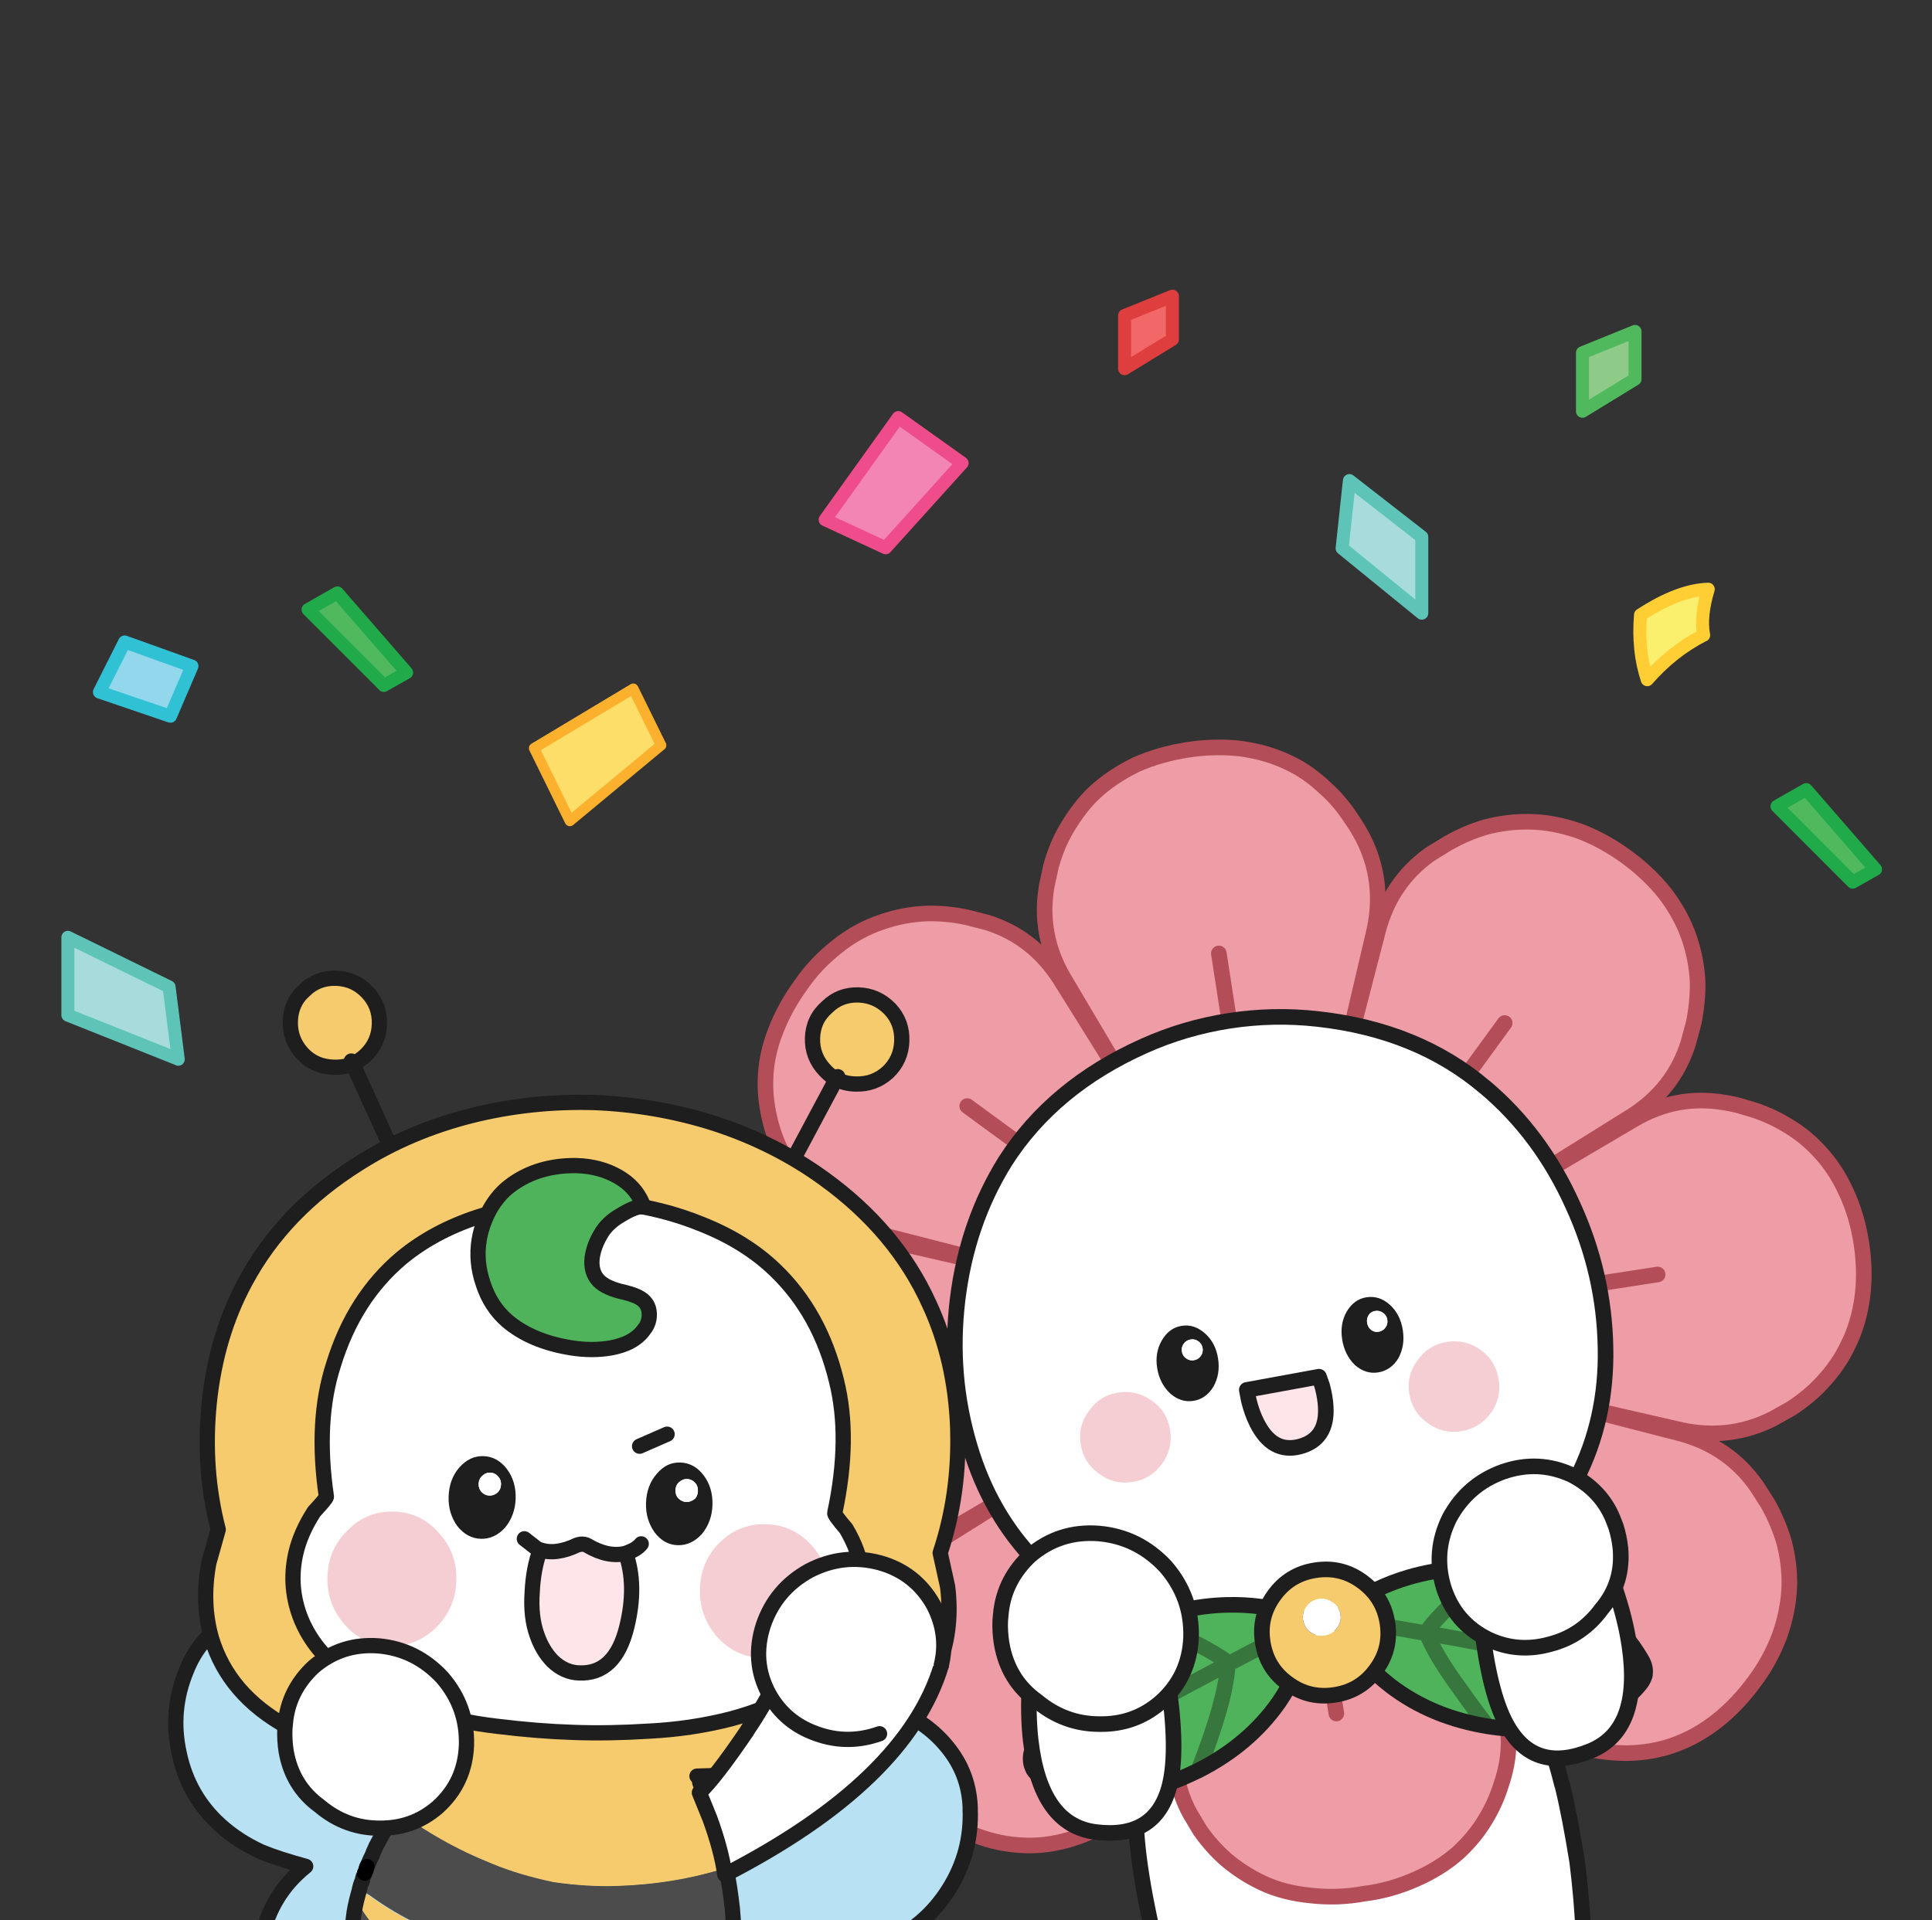 <svg width="171" height="170" viewBox="0 0 171 170" fill="none" xmlns="http://www.w3.org/2000/svg">
<rect x="0" y="0" width="171" height="170" fill="#333333" stroke="none"/>
<g clip-path="url(#clip0_8447_19560)">
<path d="M137.259 154.617C137.597 155.496 137.935 156.611 138.265 157.947L138.637 158.978C138.4 157.6 137.935 156.147 137.259 154.617ZM134.639 147.831C134.326 147.771 133.786 147.721 133.008 147.679L128.394 142.481C126.653 142.456 122.867 142.895 117.052 143.799C113.435 144.357 110.477 144.881 108.178 145.388L105.854 145.971L103.065 152.31C101.612 156.375 100.8 158.471 100.623 158.589C100.344 161.403 100.784 165.418 101.941 170.64C102.778 175.187 103.851 179.1 105.161 182.371L117.855 180.681L119.216 180.833C120.357 180.909 121.531 180.833 122.765 180.621C124.743 180.334 126.298 179.869 127.439 179.21L140.099 176.979C140.344 173.463 140.183 169.415 139.617 164.826C139.177 162.096 138.729 159.806 138.282 157.947C137.952 156.603 137.614 155.496 137.276 154.617C136.912 152.935 136.465 151.397 135.941 150.003C135.417 148.617 134.986 147.898 134.664 147.831H134.639Z" fill="white"/>
<path d="M134.657 147.839C134.978 147.907 135.4 148.634 135.924 150.02C136.457 151.406 136.896 152.944 137.26 154.625M138.265 157.972C138.722 159.823 139.161 162.113 139.6 164.843C140.167 169.432 140.327 173.48 140.082 176.996M127.422 179.227C126.281 179.886 124.726 180.359 122.749 180.638C121.523 180.858 120.34 180.926 119.199 180.85L117.839 180.697M105.145 182.388C103.843 179.117 102.77 175.213 101.925 170.657C100.767 165.435 100.328 161.412 100.607 158.606L100.59 158.412M137.243 154.634C137.581 155.513 137.919 156.628 138.248 157.981M105.838 145.997L108.162 145.414C110.461 144.907 113.419 144.383 117.036 143.825C122.85 142.921 126.628 142.481 128.377 142.506" stroke="#1E1E1E" stroke-width="1.38" stroke-linecap="round" stroke-linejoin="round"/>
<path d="M114.147 67.561C112.829 66.911 111.367 66.488 109.778 66.277C108.265 66.108 106.702 66.15 105.104 66.395C103.507 66.64 101.978 67.08 100.583 67.697C99.087 68.432 97.836 69.277 96.831 70.232C95.969 71.052 95.166 72.108 94.405 73.393C93.822 74.39 93.366 75.497 93.036 76.714L92.656 78.48C92.174 81.303 92.656 83.99 94.126 86.534L99.865 96.219L102.332 95.138C104.471 94.369 106.795 93.819 109.279 93.49C111.772 93.05 114.156 92.881 116.429 92.966C117.562 93.025 118.449 93.126 119.083 93.261L121.652 82.292C122.26 79.418 121.922 76.714 120.621 74.162C120.317 73.587 120.004 73.072 119.674 72.598C118.99 71.533 118.221 70.612 117.367 69.843C116.328 68.846 115.246 68.085 114.13 67.553L114.147 67.561Z" fill="#EE9CA5"/>
<path d="M109.28 93.481C111.774 93.042 114.157 92.873 116.43 92.957C117.563 93.017 118.45 93.118 119.084 93.253L121.653 82.284C122.261 79.41 121.923 76.706 120.622 74.153C120.318 73.579 120.005 73.063 119.675 72.59C118.991 71.525 118.222 70.604 117.368 69.835C116.329 68.838 115.247 68.077 114.131 67.553C112.813 66.902 111.351 66.48 109.762 66.269C108.249 66.099 106.686 66.142 105.089 66.387C103.466 66.64 101.962 67.071 100.567 67.688C99.071 68.424 97.821 69.269 96.815 70.224C95.953 71.043 95.15 72.1 94.389 73.384C93.806 74.382 93.35 75.489 93.02 76.706L92.64 78.472C92.158 81.295 92.64 83.982 94.111 86.526L99.849 96.211L102.317 95.129C104.455 94.36 106.779 93.811 109.264 93.481H109.28ZM109.28 93.481L107.878 84.405" stroke="#B34E58" stroke-width="1.38" stroke-linecap="round" stroke-linejoin="round"/>
<path d="M74.146 83.788C72.862 84.794 71.788 85.918 70.927 87.177C69.963 88.496 69.211 89.865 68.67 91.267C68.078 92.763 67.774 94.259 67.757 95.755C67.732 96.997 67.909 98.307 68.29 99.693C68.611 100.817 69.084 101.916 69.701 102.989C69.921 103.42 70.242 103.944 70.673 104.544C72.312 106.902 74.561 108.449 77.417 109.176L88.294 111.965C88.48 111.348 88.818 110.519 89.291 109.471C90.263 107.426 91.522 105.398 93.069 103.387C94.522 101.324 96.077 99.507 97.725 97.944L99.796 96.245L93.855 86.721C92.266 84.219 90.111 82.546 87.406 81.692L85.632 81.236C84.423 80.974 83.215 80.856 82.014 80.889C80.671 80.949 79.386 81.185 78.161 81.608C76.707 82.081 75.372 82.808 74.155 83.78L74.146 83.788Z" fill="#EE9CA5"/>
<path d="M93.053 103.369C94.507 101.307 96.061 99.49 97.71 97.927L99.78 96.228L93.839 86.704C92.25 84.202 90.095 82.529 87.391 81.675L85.616 81.219C84.407 80.957 83.199 80.838 81.999 80.872C80.655 80.931 79.37 81.168 78.145 81.591C76.691 82.064 75.356 82.791 74.139 83.763C72.855 84.768 71.781 85.892 70.919 87.152C69.956 88.47 69.204 89.839 68.663 91.242C68.071 92.738 67.767 94.234 67.75 95.73C67.725 96.972 67.902 98.282 68.282 99.668C68.603 100.792 69.077 101.891 69.694 102.964C69.913 103.395 70.235 103.919 70.666 104.519C72.305 106.877 74.553 108.423 77.41 109.15L88.286 111.939C88.472 111.322 88.81 110.494 89.284 109.446C90.255 107.401 91.515 105.372 93.061 103.361L93.053 103.369ZM93.053 103.369L85.607 97.918" stroke="#B34E58" stroke-width="1.38" stroke-linecap="round" stroke-linejoin="round"/>
<path d="M135.411 72.768C134.084 72.742 132.766 72.903 131.473 73.249C130.366 73.571 129.267 74.044 128.177 74.661L126.597 75.633C124.29 77.264 122.751 79.512 121.991 82.368L119.177 93.245L121.67 94.242C123.766 95.223 125.802 96.482 127.78 98.02C129.842 99.474 131.659 101.029 133.222 102.677C134.008 103.53 134.566 104.215 134.896 104.756L144.446 98.806C146.93 97.217 148.595 95.07 149.449 92.358L149.93 90.574C150.176 89.366 150.294 88.174 150.285 87.008C150.226 85.664 149.981 84.363 149.559 83.104C149.094 81.718 148.367 80.382 147.387 79.098C146.449 77.923 145.325 76.85 143.998 75.878C142.679 74.914 141.31 74.162 139.907 73.621C138.386 73.072 136.89 72.785 135.428 72.759L135.411 72.768Z" fill="#EE9CA5"/>
<path d="M127.754 98.011C129.816 99.465 131.633 101.02 133.197 102.668C133.983 103.522 134.54 104.206 134.87 104.747L144.42 98.797C146.905 97.209 148.569 95.062 149.423 92.349L149.905 90.566C150.15 89.357 150.268 88.166 150.26 86.999C150.201 85.656 149.955 84.354 149.533 83.095C149.068 81.709 148.341 80.374 147.361 79.089C146.423 77.914 145.299 76.841 143.972 75.869C142.654 74.906 141.285 74.153 139.882 73.613C138.36 73.063 136.865 72.776 135.403 72.751C134.076 72.725 132.757 72.886 131.464 73.232C130.357 73.553 129.258 74.027 128.168 74.644L126.588 75.616C124.281 77.247 122.743 79.495 121.982 82.351L119.168 93.228L121.661 94.225C123.757 95.206 125.793 96.465 127.771 98.003L127.754 98.011ZM127.754 98.011L133.18 90.566" stroke="#B34E58" stroke-width="1.38" stroke-linecap="round" stroke-linejoin="round"/>
<path d="M154.434 98.046C153.885 97.859 153.285 97.724 152.634 97.623C149.795 97.141 147.124 97.648 144.605 99.136L134.895 104.857L135.977 107.3C136.78 109.438 137.337 111.753 137.65 114.246C138.098 116.74 138.267 119.123 138.157 121.396C138.098 122.546 138.005 123.441 137.87 124.101L148.856 126.619C151.73 127.228 154.434 126.889 156.961 125.596L158.558 124.701C159.623 123.999 160.544 123.23 161.314 122.393C162.277 121.354 163.029 120.264 163.57 119.106C164.212 117.838 164.643 116.385 164.855 114.762C165.041 113.258 165.007 111.694 164.753 110.055C164.508 108.449 164.069 106.962 163.435 105.592C162.776 104.122 161.922 102.854 160.891 101.789C159.995 100.843 158.947 100.04 157.756 99.389C156.767 98.823 155.66 98.375 154.434 98.046Z" fill="#EE9CA5"/>
<path d="M137.64 114.229C138.088 116.722 138.257 119.106 138.147 121.379C138.088 122.528 137.995 123.424 137.86 124.083L148.846 126.602C151.72 127.21 154.416 126.872 156.951 125.579L158.548 124.684C159.613 123.982 160.534 123.213 161.303 122.376C162.267 121.337 163.019 120.247 163.56 119.089C164.202 117.821 164.633 116.368 164.845 114.745C165.03 113.241 164.997 111.677 164.743 110.038C164.498 108.432 164.059 106.944 163.425 105.575C162.766 104.105 161.912 102.837 160.881 101.772C159.985 100.826 158.937 100.023 157.746 99.372C156.757 98.806 155.65 98.358 154.424 98.028C153.875 97.843 153.275 97.707 152.624 97.606C149.785 97.124 147.114 97.631 144.595 99.119L134.885 104.84L135.967 107.282C136.77 109.421 137.327 111.736 137.64 114.229ZM137.64 114.229L146.717 112.826" stroke="#B34E58" stroke-width="1.38" stroke-linecap="round" stroke-linejoin="round"/>
<path d="M137.879 124.134L136.907 126.644C135.926 128.723 134.659 130.751 133.129 132.729C131.709 134.791 130.146 136.608 128.447 138.171C127.61 138.949 126.926 139.515 126.368 139.845L132.335 149.394C133.89 151.879 136.036 153.561 138.758 154.423C139.476 154.643 140.076 154.795 140.558 154.871C141.783 155.116 142.975 155.234 144.124 155.226C145.544 155.192 146.845 154.964 148.037 154.55C149.448 154.06 150.784 153.324 152.034 152.327C153.209 151.389 154.283 150.265 155.254 148.938C156.184 147.721 156.936 146.36 157.511 144.848C158.035 143.377 158.331 141.898 158.381 140.419C158.407 139.076 158.246 137.757 157.891 136.456C157.545 135.323 157.08 134.216 156.471 133.134L155.474 131.579C153.843 129.255 151.603 127.709 148.755 126.94L137.853 124.134H137.879Z" fill="#EE9CA5"/>
<path d="M133.12 132.703C131.701 134.765 130.137 136.582 128.438 138.146C127.602 138.923 126.917 139.49 126.359 139.819L132.326 149.369C133.881 151.854 136.028 153.536 138.749 154.398C139.467 154.617 140.067 154.769 140.549 154.845C141.774 155.091 142.966 155.209 144.115 155.2C145.535 155.167 146.837 154.938 148.028 154.524C149.44 154.034 150.775 153.299 152.026 152.302C153.2 151.364 154.274 150.24 155.246 148.913C156.175 147.696 156.927 146.335 157.502 144.822C158.026 143.352 158.322 141.873 158.373 140.394C158.398 139.05 158.237 137.732 157.882 136.43C157.536 135.298 157.071 134.191 156.463 133.109L155.465 131.554C153.834 129.23 151.595 127.683 148.747 126.914L137.845 124.108L136.873 126.618C135.892 128.697 134.625 130.726 133.095 132.703H133.12ZM133.12 132.703L140.541 138.163" stroke="#B34E58" stroke-width="1.38" stroke-linecap="round" stroke-linejoin="round"/>
<path d="M92.993 133.43L91.286 131.334L81.762 137.301C79.26 138.856 77.578 141.011 76.733 143.749C76.505 144.451 76.353 145.042 76.277 145.524C76.015 146.733 75.897 147.933 75.93 149.116C75.981 150.544 76.209 151.862 76.615 153.054C77.122 154.499 77.866 155.818 78.829 157.001C79.826 158.268 80.959 159.342 82.218 160.221C83.418 161.159 84.779 161.911 86.308 162.477C87.754 163.043 89.25 163.348 90.796 163.39C92.022 163.432 93.323 163.263 94.684 162.866C95.833 162.519 96.949 162.046 98.03 161.446C98.461 161.226 98.985 160.905 99.585 160.474C101.943 158.818 103.481 156.57 104.217 153.73L106.997 142.828C106.389 142.668 105.56 142.346 104.512 141.856C102.467 140.867 100.439 139.608 98.428 138.079C96.349 136.659 94.54 135.104 92.985 133.422L92.993 133.43Z" fill="#EE9CA5"/>
<path d="M98.419 138.07C96.34 136.65 94.531 135.095 92.976 133.413L91.269 131.317L81.745 137.284C79.243 138.839 77.561 140.994 76.716 143.732C76.488 144.434 76.336 145.025 76.26 145.507C75.998 146.715 75.879 147.916 75.913 149.099C75.964 150.527 76.192 151.845 76.598 153.037C77.105 154.482 77.848 155.801 78.812 156.984C79.809 158.251 80.942 159.325 82.201 160.204C83.401 161.142 84.761 161.894 86.291 162.46C87.736 163.026 89.232 163.331 90.779 163.373C92.004 163.415 93.306 163.246 94.666 162.849C95.816 162.502 96.931 162.029 98.013 161.429C98.444 161.209 98.968 160.888 99.568 160.457C101.926 158.801 103.464 156.553 104.199 153.713L106.98 142.811C106.371 142.65 105.543 142.329 104.495 141.839C102.45 140.85 100.422 139.591 98.41 138.061L98.419 138.07ZM98.419 138.07L92.968 145.515" stroke="#B34E58" stroke-width="1.38" stroke-linecap="round" stroke-linejoin="round"/>
<path d="M77.266 109.53C74.435 108.862 71.739 109.183 69.178 110.502L67.564 111.457C66.55 112.133 65.629 112.893 64.801 113.738C63.88 114.719 63.127 115.8 62.536 116.975C61.877 118.437 61.454 119.899 61.277 121.361C61.091 122.866 61.124 124.412 61.37 126.018C61.615 127.624 62.063 129.162 62.696 130.531C63.313 131.908 64.15 133.159 65.206 134.283C66.102 135.213 67.15 136.033 68.35 136.734C69.39 137.292 70.497 137.748 71.672 138.103L73.489 138.475C76.303 138.94 78.973 138.458 81.5 137.013L91.211 131.292C90.89 130.708 90.535 129.872 90.146 128.798C89.377 126.66 88.828 124.336 88.49 121.826C88.058 119.35 87.881 116.975 87.966 114.702L88.236 112.048L77.249 109.53H77.266Z" fill="#EE9CA5"/>
<path d="M88.49 121.818C88.059 119.342 87.881 116.967 87.966 114.694L88.236 112.04L77.249 109.521C74.418 108.854 71.722 109.175 69.162 110.493L67.547 111.448C66.533 112.124 65.612 112.885 64.784 113.73C63.863 114.71 63.111 115.792 62.519 116.967C61.86 118.429 61.437 119.891 61.26 121.353C61.074 122.857 61.108 124.404 61.353 126.01C61.606 127.641 62.046 129.145 62.68 130.523C63.297 131.9 64.133 133.151 65.19 134.275C66.085 135.205 67.133 136.024 68.333 136.726C69.373 137.284 70.48 137.74 71.655 138.095L73.472 138.467C76.286 138.932 78.957 138.45 81.484 137.005L91.194 131.283C90.873 130.7 90.518 129.863 90.129 128.79C89.36 126.652 88.811 124.328 88.473 121.818H88.49ZM88.49 121.818L79.371 123.229" stroke="#B34E58" stroke-width="1.38" stroke-linecap="round" stroke-linejoin="round"/>
<path d="M131.953 148.82L126.307 139.904C125.732 140.191 124.913 140.529 123.848 140.909C121.701 141.662 119.377 142.203 116.867 142.541C114.391 142.972 112.016 143.158 109.743 143.09L107.072 142.879L104.41 153.079C103.751 155.758 104.064 158.26 105.348 160.592L106.227 162.063C106.895 163.018 107.655 163.871 108.509 164.624C109.489 165.46 110.571 166.153 111.746 166.711C113.005 167.303 114.45 167.674 116.064 167.827C117.645 168.004 119.208 167.945 120.755 167.658C122.301 167.472 123.797 167.049 125.259 166.407C126.704 165.781 127.972 164.995 129.062 164.04C130.043 163.136 130.854 162.147 131.488 161.083C132.088 160.102 132.553 159.063 132.891 157.956C133.068 157.457 133.212 156.899 133.339 156.282C133.837 153.679 133.381 151.195 131.961 148.837L131.953 148.82Z" fill="#EE9CA5"/>
<path d="M116.86 142.524C114.384 142.955 112.009 143.141 109.736 143.073L107.065 142.862L104.403 153.062C103.744 155.741 104.056 158.243 105.341 160.575L106.22 162.046C106.888 163.001 107.648 163.855 108.502 164.607C109.482 165.443 110.564 166.136 111.739 166.694C112.998 167.286 114.443 167.658 116.057 167.81C117.638 167.987 119.201 167.928 120.748 167.641C122.294 167.455 123.79 167.032 125.252 166.39C126.697 165.765 127.965 164.979 129.055 164.024C130.035 163.119 130.847 162.131 131.481 161.066C132.081 160.085 132.546 159.046 132.884 157.939C133.061 157.44 133.205 156.882 133.331 156.265C133.83 153.662 133.374 151.178 131.954 148.82L126.309 139.904C125.734 140.191 124.914 140.529 123.849 140.909C121.703 141.662 119.379 142.203 116.868 142.541L116.86 142.524ZM116.86 142.524L118.28 151.693" stroke="#B34E58" stroke-width="1.38" stroke-linecap="round" stroke-linejoin="round"/>
<path d="M116.674 90.228C114.055 89.932 111.435 89.983 108.815 90.388C106.195 90.794 103.668 91.538 101.276 92.611C95.91 95.011 91.811 98.417 88.997 102.82C86.732 106.454 85.32 110.545 84.771 115.1C84.239 119.537 84.594 123.847 85.844 128.039C87.036 132.07 89.005 135.492 91.752 138.298C94.507 141.07 97.887 143.124 101.893 144.468C107.125 146.149 112.288 146.597 117.393 145.811C122.523 145.017 127.306 143.031 131.735 139.853C135.183 137.36 137.794 134.377 139.569 130.912C141.352 127.405 142.206 123.551 142.121 119.342C142.045 114.964 141.082 110.747 139.214 106.682C137.329 102.507 134.743 99.025 131.447 96.254C127.5 92.898 122.573 90.887 116.683 90.228H116.674Z" fill="white"/>
<path d="M131.42 96.236C127.474 92.881 122.547 90.87 116.656 90.211C114.036 89.915 111.416 89.966 108.796 90.371C106.168 90.777 103.65 91.521 101.258 92.594C95.891 94.994 91.793 98.4 88.978 102.803C86.713 106.437 85.302 110.527 84.753 115.083C84.22 119.52 84.575 123.83 85.826 128.021C87.018 132.053 88.987 135.475 91.734 138.281C94.489 141.053 97.869 143.107 101.875 144.451C107.106 146.132 112.27 146.58 117.374 145.794C122.504 145 127.288 143.014 131.716 139.836C135.164 137.343 137.776 134.36 139.55 130.895C141.334 127.388 142.187 123.534 142.103 119.325C142.027 114.947 141.063 110.73 139.196 106.665C137.311 102.49 134.725 99.008 131.429 96.236H131.42Z" stroke="#1E1E1E" stroke-width="1.38" stroke-linecap="round" stroke-linejoin="round"/>
<path d="M115.566 143.851C113.8 144.679 111.51 145.837 108.695 147.324C108.577 149.471 107.707 152.606 106.084 156.739C109.067 155.226 111.434 153.215 113.183 150.721C114.383 148.964 115.228 147.096 115.702 145.11C115.778 144.645 115.735 144.222 115.558 143.851M108.687 147.324C108.687 147.273 108.687 147.223 108.687 147.172C107.986 146.648 107.098 146.115 106.033 145.575C103.87 144.569 101.833 144.138 99.932 144.282C97.21 145.642 95.064 147.535 93.483 149.969C93.466 149.986 93.458 150.012 93.45 150.054C95.258 149.758 97.084 149.893 98.909 150.468C99.788 150.747 100.498 151.068 101.039 151.423C103.912 149.859 106.464 148.49 108.687 147.324ZM101.039 151.423C100.912 151.49 100.794 151.558 100.667 151.634L91.48 156.696C91.616 156.942 91.835 157.161 92.131 157.347C93.593 158.226 95.233 158.733 97.058 158.868C99.771 159.071 102.695 158.395 105.839 156.857C105.915 156.832 106 156.789 106.076 156.747C107.698 152.614 108.569 149.479 108.687 147.332C106.456 148.499 103.904 149.859 101.039 151.431C101.056 151.448 101.072 151.457 101.098 151.474C100.946 153.417 100.168 155.826 98.748 158.691C100.16 155.826 100.946 153.426 101.098 151.474C101.081 151.457 101.064 151.448 101.039 151.431M100.667 151.643C100.794 151.575 100.912 151.507 101.039 151.431C100.498 151.076 99.788 150.764 98.909 150.476C97.084 149.902 95.258 149.766 93.45 150.062C92.393 151.702 91.666 153.451 91.252 155.319C91.168 155.851 91.252 156.308 91.489 156.688L100.675 151.626M100.244 144.113C100.134 144.163 100.033 144.222 99.948 144.282C101.85 144.138 103.887 144.569 106.05 145.575C107.124 146.115 108.002 146.648 108.704 147.172C108.695 147.223 108.695 147.273 108.704 147.324C111.518 145.837 113.808 144.679 115.575 143.851C115.549 143.8 115.524 143.758 115.507 143.707C115.254 143.242 114.882 142.946 114.392 142.828C112.583 142.287 110.69 142.034 108.704 142.076C105.822 142.135 102.999 142.811 100.253 144.113H100.244Z" fill="#4FB35B"/>
<path d="M99.922 144.282C101.824 144.138 103.861 144.569 106.024 145.575C107.089 146.116 107.976 146.648 108.678 147.172C108.678 147.223 108.678 147.273 108.678 147.324C111.492 145.837 113.782 144.679 115.549 143.851M91.471 156.688L100.658 151.626C100.784 151.558 100.903 151.49 101.03 151.414C100.489 151.059 99.779 150.747 98.9 150.459C97.074 149.885 95.249 149.75 93.44 150.045M98.739 158.666C100.151 155.801 100.937 153.4 101.089 151.448C101.072 151.431 101.055 151.423 101.03 151.406C103.903 149.842 106.455 148.473 108.678 147.307C108.56 149.454 107.689 152.589 106.066 156.722" stroke="#37773E" stroke-width="1.38" stroke-linecap="round" stroke-linejoin="round"/>
<path d="M115.693 145.11C115.769 144.645 115.727 144.222 115.55 143.851C115.524 143.8 115.499 143.758 115.482 143.707C115.229 143.242 114.857 142.946 114.366 142.828C112.558 142.287 110.665 142.034 108.679 142.076C105.797 142.135 102.974 142.811 100.228 144.113C100.118 144.163 100.016 144.222 99.932 144.282C97.21 145.642 95.064 147.535 93.484 149.969C93.467 149.986 93.458 150.012 93.45 150.054C92.393 151.693 91.666 153.443 91.252 155.31C91.168 155.843 91.252 156.299 91.489 156.68C91.624 156.925 91.844 157.144 92.14 157.33C93.602 158.209 95.241 158.716 97.067 158.851C99.78 159.054 102.704 158.378 105.848 156.84C105.924 156.815 106.008 156.772 106.084 156.73C109.068 155.217 111.434 153.206 113.183 150.713C114.383 148.955 115.229 147.087 115.702 145.101L115.693 145.11Z" stroke="#1E1E1E" stroke-width="1.38" stroke-linecap="round" stroke-linejoin="round"/>
<path d="M136.575 144.671L134.851 146.192C138.079 146.817 141.654 147.536 145.576 148.347C145.677 147.916 145.601 147.46 145.339 146.978C144.376 145.321 143.159 143.868 141.68 142.625C139.829 142.896 138.13 143.572 136.575 144.671ZM134.758 146.259L134.851 146.192C131.657 145.566 128.808 145.034 126.298 144.603C126.763 145.854 127.786 147.561 129.375 149.724C130.169 150.84 130.93 151.871 131.657 152.809C131.724 152.834 131.8 152.843 131.885 152.851C135.35 153.367 138.35 153.122 140.911 152.108C142.635 151.44 144.029 150.46 145.102 149.175C145.348 148.905 145.5 148.626 145.576 148.347C141.654 147.527 138.071 146.809 134.851 146.192L134.758 146.259C135.51 148.085 136.989 150.139 139.203 152.429C136.989 150.147 135.51 148.085 134.758 146.259ZM126.248 144.485C126.248 144.485 126.265 144.561 126.29 144.603C128.8 145.034 131.648 145.566 134.843 146.192L136.567 144.671C138.122 143.58 139.82 142.896 141.671 142.625C141.637 142.6 141.604 142.575 141.587 142.566C139.347 140.724 136.727 139.566 133.744 139.11C131.868 139.515 130.059 140.53 128.318 142.161C127.439 142.98 126.746 143.758 126.239 144.493M118.735 143.369C118.65 143.817 118.735 144.24 118.954 144.637C119.994 146.386 121.363 147.916 123.053 149.226C125.462 151.077 128.327 152.277 131.64 152.818C130.904 151.88 130.144 150.848 129.358 149.733C127.769 147.569 126.746 145.862 126.282 144.611C123.298 144.071 120.788 143.656 118.735 143.369ZM133.744 139.118C133.626 139.084 133.499 139.067 133.381 139.051C130.372 138.628 127.482 138.822 124.71 139.634C122.808 140.2 121.076 141.011 119.512 142.068C119.115 142.33 118.87 142.718 118.76 143.234C118.752 143.268 118.735 143.31 118.726 143.361C120.78 143.648 123.298 144.062 126.273 144.603C126.248 144.552 126.231 144.519 126.231 144.485C126.738 143.758 127.431 142.98 128.31 142.152C130.051 140.53 131.859 139.515 133.736 139.101L133.744 139.118Z" fill="#4FB35B"/>
<path d="M131.649 152.809C130.914 151.871 130.154 150.84 129.368 149.725C127.779 147.561 126.756 145.854 126.291 144.603M126.291 144.603C123.308 144.062 120.798 143.648 118.744 143.361M126.291 144.603C126.266 144.553 126.249 144.519 126.249 144.485C126.756 143.758 127.449 142.981 128.328 142.152C130.069 140.53 131.878 139.516 133.754 139.102M139.205 152.421C136.991 150.139 135.512 148.077 134.759 146.251L134.852 146.184M134.852 146.184C131.658 145.558 128.81 145.026 126.3 144.595M134.852 146.184L136.576 144.662C138.131 143.572 139.83 142.888 141.681 142.617M134.852 146.184C138.072 146.801 141.656 147.519 145.577 148.339" stroke="#37773E" stroke-width="1.38" stroke-linecap="round" stroke-linejoin="round"/>
<path d="M118.955 144.628C118.702 144.18 118.643 143.715 118.761 143.225C118.862 142.71 119.116 142.321 119.513 142.059C121.077 140.994 122.809 140.183 124.711 139.625C127.483 138.814 130.373 138.619 133.382 139.042C136.508 139.481 139.247 140.656 141.588 142.566C143.1 143.825 144.351 145.296 145.332 146.986C145.771 147.772 145.695 148.507 145.095 149.183C144.022 150.468 142.627 151.448 140.903 152.116C138.351 153.13 135.342 153.375 131.877 152.86C128.463 152.336 125.522 151.119 123.054 149.225C121.364 147.916 119.995 146.386 118.955 144.636V144.628Z" stroke="#1E1E1E" stroke-width="1.38" stroke-linecap="round" stroke-linejoin="round"/>
<path d="M121.784 147.848C122.697 146.623 123.035 145.237 122.798 143.699C122.561 142.177 121.826 140.96 120.575 140.048C119.35 139.135 117.964 138.797 116.426 139.034C114.888 139.27 113.671 140.014 112.775 141.256C111.862 142.499 111.524 143.885 111.761 145.406C111.997 146.944 112.741 148.161 113.983 149.057C115.209 149.969 116.595 150.307 118.133 150.071C119.671 149.834 120.888 149.09 121.784 147.848ZM116.722 141.552C117.161 141.484 117.575 141.586 117.947 141.865C118.336 142.11 118.564 142.456 118.64 142.913C118.716 143.369 118.598 143.792 118.311 144.172C118.032 144.518 117.668 144.721 117.229 144.789C116.789 144.856 116.367 144.772 116.012 144.527C115.631 144.248 115.412 143.885 115.336 143.428C115.26 142.972 115.369 142.566 115.648 142.228C115.91 141.856 116.265 141.628 116.722 141.56V141.552Z" fill="#F6CB6D"/>
<path d="M117.947 141.865C117.566 141.586 117.161 141.484 116.721 141.552C116.282 141.62 115.901 141.848 115.648 142.22C115.369 142.566 115.259 142.963 115.335 143.42C115.411 143.876 115.631 144.248 116.011 144.518C116.366 144.763 116.772 144.856 117.228 144.78C117.685 144.704 118.031 144.501 118.31 144.163C118.606 143.783 118.716 143.361 118.64 142.904C118.564 142.448 118.335 142.093 117.947 141.856V141.865Z" fill="white"/>
<path d="M122.799 143.673C123.036 145.211 122.698 146.589 121.785 147.823C120.889 149.065 119.672 149.809 118.134 150.045C116.596 150.282 115.218 149.944 113.984 149.031C112.742 148.135 111.998 146.918 111.762 145.38C111.525 143.859 111.863 142.473 112.776 141.231C113.672 139.988 114.889 139.245 116.427 139.008C117.965 138.772 119.343 139.11 120.576 140.022C121.819 140.935 122.562 142.152 122.799 143.673Z" stroke="#1E1E1E" stroke-width="1.38" stroke-linecap="round" stroke-linejoin="round"/>
<path d="M100.209 131.208C101.308 131.039 102.187 130.498 102.846 129.593C103.497 128.706 103.734 127.717 103.565 126.619C103.396 125.52 102.872 124.658 101.984 124.024C101.08 123.365 100.074 123.111 98.984 123.28C97.894 123.449 97.023 123.982 96.398 124.886C95.73 125.757 95.477 126.745 95.646 127.836C95.815 128.926 96.356 129.805 97.251 130.447C98.122 131.115 99.111 131.368 100.201 131.199L100.209 131.208Z" fill="#F5CED3"/>
<path d="M131.954 125.097C132.588 124.21 132.816 123.221 132.647 122.131C132.478 121.032 131.963 120.17 131.092 119.536C130.188 118.877 129.182 118.624 128.092 118.793C127.002 118.962 126.123 119.502 125.481 120.398C124.813 121.269 124.559 122.258 124.729 123.348C124.898 124.446 125.438 125.317 126.334 125.959C127.222 126.627 128.219 126.872 129.309 126.703C130.399 126.534 131.287 125.993 131.946 125.089L131.954 125.097Z" fill="#F5CED3"/>
<path d="M117.029 122.697L116.742 121.886L110.361 123.052L110.539 123.982C110.716 124.717 110.953 125.368 111.24 125.942C112.145 127.793 113.412 128.503 115.043 128.072C116.674 127.649 117.443 126.492 117.35 124.599C117.325 124.007 117.224 123.373 117.038 122.697H117.029Z" fill="#FDE5EA"/>
<path d="M110.361 123.044L116.742 121.877L117.029 122.689C117.207 123.365 117.317 123.99 117.342 124.59C117.435 126.475 116.666 127.633 115.035 128.064C113.404 128.486 112.144 127.776 111.232 125.934C110.944 125.368 110.716 124.717 110.53 123.973L110.353 123.044H110.361Z" stroke="#1E1E1E" stroke-width="1.38" stroke-linecap="round" stroke-linejoin="round"/>
<path d="M104.599 117.373C103.863 117.482 103.272 117.913 102.841 118.649C102.418 119.367 102.275 120.187 102.418 121.1C102.562 122.012 102.942 122.764 103.568 123.356C104.201 123.914 104.894 124.134 105.63 124.015C106.365 123.897 106.957 123.483 107.396 122.764C107.819 122.012 107.954 121.184 107.81 120.263C107.666 119.342 107.286 118.615 106.669 118.057C106.027 117.482 105.342 117.254 104.607 117.373M105.376 118.581C105.638 118.539 105.875 118.598 106.078 118.75C106.289 118.902 106.407 119.097 106.449 119.35C106.492 119.612 106.433 119.849 106.28 120.052C106.128 120.263 105.926 120.381 105.664 120.423C105.418 120.457 105.19 120.407 104.987 120.254C104.776 120.102 104.658 119.899 104.616 119.638C104.582 119.392 104.632 119.164 104.785 118.961C104.937 118.75 105.131 118.632 105.385 118.59L105.376 118.581Z" fill="#1E1E1E"/>
<path d="M106.069 118.75C105.858 118.598 105.63 118.539 105.368 118.581C105.123 118.615 104.92 118.742 104.768 118.953C104.616 119.164 104.556 119.384 104.599 119.629C104.641 119.891 104.759 120.094 104.971 120.246C105.182 120.398 105.402 120.457 105.647 120.415C105.909 120.373 106.111 120.254 106.264 120.043C106.416 119.832 106.475 119.604 106.433 119.342C106.399 119.097 106.272 118.894 106.061 118.742L106.069 118.75Z" fill="white"/>
<path d="M119.191 116.122C118.785 116.84 118.65 117.652 118.794 118.573C118.938 119.485 119.309 120.246 119.918 120.838C120.552 121.395 121.245 121.615 121.98 121.497C122.715 121.379 123.341 120.956 123.772 120.238C124.177 119.485 124.304 118.657 124.16 117.744C124.017 116.832 123.645 116.088 123.036 115.53C122.411 114.956 121.718 114.727 120.949 114.846C120.214 114.956 119.622 115.387 119.191 116.122ZM121 117.094C120.966 116.849 121.008 116.62 121.143 116.418C121.279 116.215 121.473 116.088 121.718 116.054C121.98 116.012 122.217 116.071 122.42 116.223C122.631 116.375 122.749 116.57 122.791 116.823C122.834 117.102 122.774 117.339 122.622 117.525C122.487 117.728 122.276 117.854 122.005 117.897C121.76 117.93 121.541 117.88 121.355 117.719C121.16 117.567 121.05 117.356 121.008 117.094H121Z" fill="#1E1E1E"/>
<path d="M121.144 116.426C121.008 116.629 120.958 116.857 121 117.102C121.042 117.364 121.152 117.575 121.346 117.727C121.541 117.88 121.752 117.939 121.997 117.905C122.276 117.863 122.479 117.736 122.614 117.533C122.766 117.339 122.825 117.111 122.783 116.832C122.749 116.587 122.622 116.384 122.411 116.232C122.2 116.08 121.972 116.02 121.71 116.063C121.465 116.096 121.27 116.223 121.135 116.426H121.144Z" fill="white"/>
<path d="M91.347 146.715L91.135 149.006C91.017 150.831 91.051 152.521 91.228 154.085C91.811 159.088 93.738 161.784 97 162.189C100.448 162.612 102.603 161.319 103.457 158.293C103.998 156.383 104.015 153.51 103.499 149.69C103.204 147.484 102.071 145.904 100.11 144.957C99.502 144.662 98.843 144.45 98.133 144.315L97.262 144.197L91.355 146.715H91.347Z" fill="white"/>
<path d="M91.347 146.715L91.135 149.006C91.017 150.831 91.051 152.521 91.228 154.085C91.811 159.088 93.738 161.784 97 162.189C100.448 162.612 102.603 161.319 103.457 158.293C103.998 156.383 104.015 153.51 103.499 149.69C103.204 147.484 102.071 145.904 100.11 144.957C99.502 144.662 98.843 144.45 98.133 144.315L97.262 144.197L91.355 146.715H91.347Z" stroke="#1E1E1E" stroke-width="1.38" stroke-linecap="round" stroke-linejoin="round"/>
<path d="M142.205 138.636L142.999 140.791C143.582 142.524 143.988 144.163 144.216 145.718C144.951 150.696 143.785 153.806 140.734 155.04C137.514 156.342 135.097 155.649 133.491 152.944C132.469 151.237 131.717 148.473 131.227 144.645C130.939 142.431 131.624 140.622 133.28 139.202C133.787 138.755 134.37 138.383 135.021 138.07L135.832 137.732L142.196 138.636H142.205Z" fill="white"/>
<path d="M142.205 138.619L142.999 140.774C143.582 142.507 143.988 144.146 144.216 145.701C144.952 150.679 143.785 153.789 140.734 155.023C137.515 156.324 135.097 155.631 133.492 152.927C132.469 151.22 131.717 148.456 131.227 144.628C130.939 142.414 131.624 140.605 133.28 139.185C133.788 138.737 134.371 138.366 135.021 138.053L135.833 137.715L142.196 138.619H142.205Z" stroke="#1E1E1E" stroke-width="1.38" stroke-linecap="round" stroke-linejoin="round"/>
<path d="M97.273 135.76C94.944 135.572 92.906 136.229 91.164 137.724C89.699 139.103 88.85 140.728 88.611 142.613L88.531 143.451C88.502 144.137 88.545 144.823 88.654 145.494C89.024 147.668 90.069 149.372 91.788 150.6C93.413 151.95 95.249 152.629 97.295 152.629C99.384 152.672 101.198 152.022 102.743 150.679C104.434 149.17 105.326 147.256 105.42 144.938C105.486 142.577 104.738 140.497 103.186 138.699C101.561 136.951 99.595 135.969 97.273 135.76Z" fill="white"/>
<path d="M91.788 150.6C93.413 151.95 95.249 152.629 97.295 152.629C99.384 152.672 101.198 152.022 102.743 150.679C104.434 149.17 105.326 147.256 105.42 144.938C105.486 142.577 104.738 140.497 103.186 138.699C101.561 136.951 99.595 135.969 97.273 135.76C94.944 135.572 92.906 136.229 91.164 137.724C89.699 139.103 88.85 140.728 88.611 142.613L88.531 143.451C88.502 144.137 88.545 144.823 88.654 145.494C89.024 147.668 90.069 149.372 91.788 150.6Z" stroke="#1E1E1E" stroke-width="1.38" stroke-linecap="round" stroke-linejoin="round"/>
<path d="M133.025 130.294C135.129 129.564 137.177 129.665 139.163 130.598C140.857 131.49 142.051 132.76 142.738 134.402L143.023 135.139C143.217 135.754 143.349 136.382 143.418 137.017C143.613 139.072 143.071 140.863 141.794 142.39C140.628 144.005 139.1 145.059 137.205 145.552C135.282 146.093 133.442 145.944 131.685 145.106C129.748 144.147 128.45 142.633 127.784 140.558C127.138 138.443 127.305 136.382 128.297 134.382C129.367 132.409 130.943 131.05 133.025 130.3V130.294Z" fill="white"/>
<path d="M141.794 142.388C140.628 144.004 139.1 145.059 137.205 145.552C135.282 146.093 133.442 145.944 131.685 145.106C129.748 144.146 128.45 142.632 127.784 140.556C127.138 138.44 127.305 136.378 128.297 134.377C129.367 132.403 130.943 131.044 133.025 130.294C135.129 129.564 137.177 129.665 139.163 130.598C140.857 131.49 142.051 132.761 142.738 134.404L143.023 135.141C143.217 135.756 143.349 136.385 143.418 137.02C143.613 139.076 143.071 140.867 141.794 142.395V142.388Z" stroke="#1E1E1E" stroke-width="1.38" stroke-linecap="round" stroke-linejoin="round"/>
<path d="M84.108 154.989C83.009 153.519 81.547 152.361 79.739 151.533C75.031 149.437 69.716 149.437 63.775 151.533C59.143 153.164 54.681 155.809 50.388 159.477L50.329 159.519L50.134 159.485L50.117 159.434C47.379 154.524 44.108 150.502 40.297 147.375C35.421 143.36 30.401 141.526 25.229 141.873C23.251 142 21.502 142.583 19.989 143.622C18.391 144.653 17.242 146.056 16.532 147.839C15.535 150.214 15.307 152.673 15.864 155.209C16.397 157.753 17.614 159.891 19.507 161.598C20.538 162.528 21.738 163.314 23.124 163.947C24.138 164.37 25.448 164.793 27.062 165.232C25.034 166.863 23.741 168.967 23.183 171.545C22.575 174.317 23.09 176.802 24.721 178.999C26.767 181.796 29.767 182.903 33.739 182.312C37.178 181.813 40.06 180.393 42.367 178.044C44.785 175.542 46.804 172.111 48.435 167.75C48.545 167.7 48.672 167.674 48.807 167.666L49.078 167.869C49.145 172.585 49.881 176.497 51.284 179.624C52.619 182.582 54.816 184.906 57.892 186.597C61.383 188.507 64.586 188.507 67.501 186.588C69.775 185.084 71.11 182.929 71.507 180.123C71.829 177.52 71.33 175.103 70.011 172.855C71.651 173.007 73.02 173.058 74.127 172.999C75.674 172.897 77.094 172.576 78.387 172.044C80.719 171.08 82.587 169.491 83.981 167.286C85.359 165.097 85.993 162.714 85.883 160.136C85.832 158.217 85.24 156.502 84.108 154.998V154.989Z" fill="#B8E1F4"/>
<path d="M85.876 160.127C85.826 158.209 85.234 156.493 84.102 154.989C83.003 153.518 81.541 152.361 79.732 151.532C75.025 149.436 69.709 149.436 63.768 151.532C59.137 153.163 54.674 155.809 50.381 159.476L50.322 159.519L50.128 159.485L50.111 159.434C47.373 154.524 44.102 150.501 40.29 147.374C35.414 143.36 30.394 141.526 25.222 141.864C23.244 141.991 21.495 142.574 19.982 143.614C18.385 144.645 17.235 146.048 16.526 147.831C15.528 150.206 15.3 152.665 15.858 155.2C16.39 157.744 17.607 159.882 19.5 161.589C20.532 162.519 21.732 163.305 23.117 163.939C24.132 164.361 25.442 164.784 27.056 165.223C25.027 166.854 23.735 168.959 23.177 171.536C22.568 174.308 23.084 176.793 24.715 178.99C26.76 181.788 29.76 182.895 33.732 182.303C37.172 181.805 40.054 180.385 42.352 178.035C44.77 175.534 46.789 172.103 48.42 167.742C48.53 167.691 48.657 167.666 48.792 167.657L49.063 167.86C49.13 172.576 49.866 176.489 51.269 179.616C52.604 182.574 54.801 184.898 57.877 186.588C61.368 188.498 64.571 188.498 67.486 186.58C69.76 185.075 71.095 182.92 71.492 180.114C71.813 177.511 71.315 175.094 69.996 172.846C71.636 172.998 73.005 173.049 74.112 172.99C75.659 172.889 77.079 172.567 78.372 172.035C80.704 171.072 82.572 169.483 83.966 167.277C85.344 165.088 85.978 162.705 85.868 160.127H85.876Z" stroke="#1E1E1E" stroke-width="1.35" stroke-linecap="round" stroke-linejoin="round"/>
<path d="M32.109 166.229C32.109 166.28 32.093 166.322 32.093 166.364C32.109 166.271 32.135 166.178 32.169 166.077L32.109 166.229ZM31.805 167.175L31.822 167.192C31.873 166.998 31.924 166.812 31.991 166.626C31.924 166.812 31.856 166.998 31.805 167.175ZM34.653 160.905C34.62 160.955 34.577 160.989 34.543 161.014L34.526 161.09C34.577 161.04 34.62 160.981 34.662 160.905M63.971 177.562C63.971 177.562 63.979 177.494 64.004 177.469C64.182 176.962 64.326 176.455 64.444 175.948L64.52 175.736C64.571 175.449 64.63 175.145 64.689 174.841L64.748 174.097C63.328 175.449 61.401 176.446 58.976 177.08C55.671 177.891 51.716 177.925 47.127 177.19C42.521 176.294 38.811 174.9 35.997 173.015C33.943 171.587 32.473 169.981 31.594 168.206L31.349 169.229C31.214 170.125 31.154 170.987 31.18 171.79C31.29 174.908 32.642 177.452 35.228 179.446C37.992 181.551 41.575 182.996 45.978 183.774C50.373 184.559 54.209 184.433 57.488 183.393C60.582 182.421 62.728 180.486 63.945 177.604C63.954 177.579 63.971 177.562 63.979 177.545M64.528 175.72C64.562 175.534 64.613 175.331 64.663 175.128L64.697 174.824C64.638 175.128 64.579 175.424 64.528 175.72ZM64.909 173.024C64.993 171.773 64.968 170.412 64.832 168.959C64.68 167.589 64.495 166.381 64.266 165.333C61.249 166.28 58.055 166.812 54.674 166.93C52.916 166.989 51.023 166.88 49.012 166.592C46.975 166.161 45.167 165.62 43.578 164.961C40.451 163.71 37.628 162.113 35.11 160.178C35.008 160.355 34.907 160.516 34.805 160.668L34.67 160.854V160.888C34.636 160.964 34.586 161.023 34.535 161.074L33.301 163.372C33.267 163.457 33.217 163.558 33.166 163.677C33.09 163.812 33.031 163.964 32.98 164.133C32.828 164.437 32.693 164.724 32.583 165.003C32.557 165.063 32.523 165.139 32.49 165.215L32.431 165.384V165.401L32.397 165.536L32.287 165.798L32.194 166.043C32.16 166.136 32.135 166.229 32.118 166.33L32.101 166.347C32.101 166.347 32.101 166.389 32.101 166.406L32.025 166.592C31.957 166.778 31.898 166.973 31.856 167.158C32.245 167.488 32.523 167.691 32.693 167.767C35.456 169.804 39.048 171.519 43.485 172.897C45.006 173.387 46.392 173.784 47.643 174.072H47.736C49.012 174.232 50.449 174.35 52.046 174.41C56.694 174.646 60.649 174.283 63.92 173.311L64.925 173.007L64.909 173.024Z" fill="#4C4C4C"/>
<path d="M64.876 173.125C64.876 173.125 64.892 173.075 64.892 173.049L63.887 173.354C60.616 174.325 56.661 174.697 52.013 174.452C50.416 174.393 48.979 174.275 47.703 174.114H47.61C46.359 173.827 44.973 173.43 43.452 172.939C39.023 171.562 35.423 169.846 32.66 167.81C32.499 167.733 32.22 167.531 31.823 167.201C31.612 167.911 31.443 168.595 31.333 169.255L31.578 168.232C32.465 170.007 33.936 171.604 35.981 173.041C38.795 174.925 42.505 176.32 47.111 177.216C51.709 177.951 55.655 177.909 58.96 177.106C61.394 176.472 63.312 175.475 64.732 174.123L64.673 174.866C64.757 174.309 64.825 173.734 64.859 173.134M39.809 153.873L37.494 156.645C37.358 156.823 37.215 157 37.08 157.178C37.071 157.186 37.063 157.212 37.063 157.254C37.037 157.262 37.02 157.288 37.004 157.33C36.97 157.355 36.944 157.372 36.944 157.389C36.936 157.398 36.919 157.423 36.911 157.465C36.099 158.564 35.389 159.646 34.781 160.694C34.882 160.541 34.984 160.381 35.085 160.203C37.604 162.139 40.426 163.736 43.553 164.987C45.134 165.646 46.951 166.187 48.987 166.618C50.999 166.905 52.883 167.024 54.65 166.956C58.03 166.846 61.225 166.314 64.242 165.359C63.938 163.99 63.574 162.595 63.143 161.184C62.737 159.882 62.332 158.75 61.926 157.803C60.413 136.498 53.044 135.188 39.818 153.873H39.809Z" fill="#F6CB6D"/>
<path d="M64.249 165.359C63.944 163.99 63.581 162.595 63.15 161.184C62.744 159.882 62.339 158.75 61.933 157.803C60.42 136.498 53.051 135.188 39.825 153.873L37.509 156.645C37.374 156.823 37.23 157 37.095 157.178C37.087 157.186 37.078 157.212 37.078 157.254C37.053 157.262 37.036 157.288 37.019 157.33C36.985 157.355 36.96 157.372 36.96 157.389C36.951 157.398 36.934 157.423 36.926 157.465C36.115 158.564 35.405 159.646 34.796 160.694M64.257 165.367C64.485 166.415 64.671 167.624 64.823 168.993C64.959 170.446 64.984 171.807 64.899 173.058C64.899 173.083 64.899 173.108 64.882 173.134C64.849 173.725 64.781 174.309 64.697 174.866M64.528 175.762L64.451 175.973C64.342 176.48 64.189 176.988 64.012 177.495C63.987 177.52 63.978 177.554 63.978 177.588C63.97 177.596 63.953 177.621 63.944 177.647C62.727 180.537 60.572 182.464 57.488 183.436C54.209 184.475 50.372 184.602 45.977 183.816C41.574 183.03 37.991 181.585 35.227 179.489C32.641 177.503 31.297 174.951 31.179 171.832C31.154 171.021 31.213 170.167 31.348 169.272C31.458 168.612 31.627 167.928 31.838 167.218M32.007 166.652L32.083 166.466C32.083 166.466 32.083 166.432 32.092 166.407V166.39M32.269 165.857L32.176 166.111M32.388 165.587L32.421 165.452V165.435M32.481 165.266C32.514 165.19 32.548 165.122 32.574 165.054C32.683 164.776 32.819 164.488 32.971 164.184C33.021 164.023 33.081 163.871 33.157 163.728C33.207 163.618 33.25 163.516 33.292 163.423L34.526 161.125L34.543 161.049C34.543 161.049 34.619 160.989 34.653 160.939M34.653 160.939V160.905L34.788 160.719M34.653 160.939C34.619 161.015 34.568 161.074 34.517 161.125M64.511 175.779C64.561 175.492 64.621 175.187 64.68 174.883M31.99 166.652C31.923 166.838 31.864 167.032 31.821 167.218M32.159 166.111C32.126 166.204 32.1 166.288 32.083 166.39" stroke="#1E1E1E" stroke-width="1.35" stroke-linecap="round" stroke-linejoin="round"/>
<path d="M32.379 165.57L32.27 165.832M32.481 165.24L32.422 165.409" stroke="black" stroke-width="1.35" stroke-linecap="round" stroke-linejoin="round"/>
<path d="M31.232 94.191C31.63 93.997 31.993 93.743 32.331 93.439C33.134 92.687 33.548 91.757 33.582 90.667C33.616 89.56 33.261 88.622 32.525 87.844C31.773 87.041 30.844 86.627 29.753 86.594C28.646 86.56 27.717 86.923 26.956 87.667C26.153 88.385 25.731 89.298 25.697 90.397C25.663 91.487 26.018 92.442 26.762 93.253C27.488 94.031 28.401 94.436 29.508 94.47C30.125 94.495 30.7 94.402 31.232 94.183V94.191Z" fill="#F6CB6D"/>
<path d="M31.232 94.191C30.699 94.411 30.125 94.504 29.508 94.478C28.401 94.445 27.488 94.039 26.761 93.261C26.017 92.45 25.663 91.495 25.696 90.405C25.73 89.298 26.144 88.385 26.956 87.675C27.716 86.923 28.654 86.568 29.753 86.602C30.843 86.636 31.773 87.05 32.525 87.853C33.26 88.63 33.615 89.568 33.581 90.675C33.547 91.766 33.133 92.695 32.331 93.447C31.992 93.751 31.621 94.005 31.232 94.2M31.232 94.2L34.714 101.856M31.232 94.2L31.097 93.929" stroke="#1E1E1E" stroke-width="1.35" stroke-linecap="round" stroke-linejoin="round"/>
<path d="M73.014 94.749C73.318 95.078 73.647 95.34 74.011 95.543C74.535 95.814 75.11 95.957 75.743 95.966C76.834 96 77.78 95.653 78.583 94.926C79.369 94.174 79.783 93.253 79.817 92.154C79.851 91.047 79.504 90.109 78.777 89.332C78.008 88.537 77.079 88.115 75.989 88.081C74.898 88.047 73.969 88.402 73.208 89.154C72.38 89.873 71.949 90.785 71.915 91.892C71.881 92.983 72.245 93.938 73.014 94.749Z" fill="#F6CB6D"/>
<path d="M74.011 95.543C74.535 95.814 75.11 95.957 75.743 95.966C76.834 96 77.78 95.653 78.583 94.926C79.369 94.174 79.783 93.253 79.817 92.154C79.851 91.047 79.504 90.109 78.778 89.332C78.008 88.537 77.079 88.115 75.989 88.081C74.898 88.047 73.969 88.402 73.208 89.154C72.38 89.873 71.949 90.785 71.915 91.892C71.881 92.983 72.245 93.938 73.014 94.749C73.318 95.078 73.648 95.34 74.011 95.543ZM74.011 95.543L74.146 95.315M70.031 102.989L74.003 95.543" stroke="#1E1E1E" stroke-width="1.35" stroke-linecap="round" stroke-linejoin="round"/>
<path d="M41.752 98.779C38.101 99.701 34.771 101.112 31.78 103.014C27.326 105.802 23.979 109.293 21.731 113.485C20.015 116.654 18.951 120.22 18.545 124.201C18.148 128.114 18.418 131.858 19.339 135.424L18.511 138.365C18.063 140.748 18.148 142.979 18.748 145.067C20.751 151.676 27.681 155.496 39.538 156.535L61.714 157.253C73.613 156.983 80.78 153.619 83.205 147.154C83.957 145.118 84.194 142.895 83.898 140.486L83.239 137.495C84.414 133.962 84.921 130.243 84.786 126.347C84.633 122.35 83.788 118.716 82.267 115.445C80.306 111.118 77.196 107.425 72.937 104.349C70.055 102.261 66.835 100.639 63.277 99.481C59.838 98.382 56.271 97.765 52.57 97.622C48.851 97.52 45.242 97.909 41.761 98.779H41.752Z" fill="#F6CB6D"/>
<path d="M61.69 157.237C73.589 156.966 80.756 153.603 83.181 147.138C83.933 145.101 84.17 142.878 83.874 140.47L83.215 137.478C84.39 133.945 84.897 130.227 84.761 126.331C84.609 122.333 83.764 118.699 82.243 115.429C80.282 111.102 77.172 107.409 72.913 104.332C70.031 102.245 66.811 100.622 63.253 99.464C59.813 98.366 56.247 97.749 52.545 97.605C48.827 97.504 45.218 97.892 41.736 98.763C38.085 99.684 34.756 101.095 31.764 102.997C27.31 105.786 23.963 109.276 21.715 113.468C20 116.637 18.935 120.204 18.521 124.184C18.124 128.097 18.394 131.841 19.315 135.407L18.487 138.348C18.039 140.732 18.124 142.963 18.724 145.05C20.727 151.659 27.657 155.479 39.514 156.519" stroke="#1E1E1E" stroke-width="1.35" stroke-linecap="round" stroke-linejoin="round"/>
<path d="M74.888 135.332C74.178 134.503 73.84 134.039 73.883 133.946C74.829 129.526 74.88 125.621 74.035 122.241C73.063 118.226 71.237 114.939 68.567 112.395C66.843 110.747 64.713 109.42 62.178 108.406C59.786 107.417 57.208 106.775 54.453 106.471L50.076 106.335C47.295 106.471 44.675 106.944 42.224 107.755C39.647 108.609 37.433 109.809 35.565 111.347C32.742 113.713 30.731 116.857 29.522 120.795C28.441 124.125 28.229 128.021 28.888 132.5C28.888 132.602 28.525 133.041 27.798 133.827C26.995 135.07 26.446 136.32 26.167 137.571C25.728 139.566 25.897 141.518 26.683 143.428C27.477 145.287 28.719 146.808 30.41 147.991C32.362 149.377 34.517 150.459 36.883 151.262C39.157 152.023 41.548 152.547 44.075 152.834C46.416 153.121 48.647 153.299 50.752 153.366C52.898 153.443 55.112 153.4 57.394 153.257C59.938 153.13 62.372 152.766 64.705 152.166C67.122 151.524 69.353 150.578 71.415 149.318C73.156 148.237 74.466 146.8 75.362 145.008C76.274 143.149 76.587 141.214 76.308 139.194C76.122 137.918 75.649 136.633 74.888 135.348V135.332Z" fill="white"/>
<path d="M76.309 139.177C76.123 137.901 75.65 136.616 74.889 135.332C74.179 134.503 73.841 134.039 73.883 133.946C74.83 129.526 74.881 125.621 74.035 122.241C73.064 118.226 71.238 114.939 68.568 112.395C66.844 110.747 64.714 109.42 62.178 108.406C59.787 107.417 57.209 106.775 54.454 106.471L50.076 106.335C47.296 106.471 44.676 106.944 42.225 107.755C39.648 108.609 37.433 109.809 35.566 111.347C32.743 113.713 30.732 116.857 29.523 120.795C28.441 124.125 28.23 128.021 28.889 132.5C28.889 132.602 28.526 133.041 27.799 133.827C26.996 135.07 26.447 136.32 26.168 137.571C25.728 139.566 25.897 141.518 26.683 143.428C27.478 145.287 28.72 146.808 30.41 147.991C32.363 149.377 34.518 150.459 36.884 151.262C39.157 152.023 41.549 152.547 44.076 152.834C46.417 153.121 48.648 153.299 50.752 153.366C52.899 153.443 55.113 153.4 57.395 153.257C59.939 153.13 62.373 152.766 64.705 152.166C67.122 151.524 69.353 150.578 71.416 149.318C73.157 148.237 74.466 146.8 75.362 145.008C76.275 143.149 76.588 141.214 76.309 139.194V139.177Z" stroke="#1E1E1E" stroke-width="1.35" stroke-linecap="round" stroke-linejoin="round"/>
<path d="M38.576 144.104C39.734 142.963 40.342 141.577 40.393 139.937C40.444 138.298 39.928 136.886 38.846 135.712C37.798 134.503 36.472 133.869 34.883 133.819C33.294 133.768 31.933 134.309 30.801 135.45C29.643 136.557 29.035 137.926 28.984 139.566C28.933 141.205 29.449 142.633 30.53 143.842C31.578 145.033 32.905 145.659 34.494 145.71C36.083 145.76 37.41 145.228 38.576 144.104Z" fill="#F5CED3"/>
<path d="M71.535 145.169C72.692 144.028 73.301 142.642 73.352 141.002C73.402 139.363 72.887 137.952 71.805 136.777C70.732 135.602 69.413 134.985 67.841 134.935C66.269 134.884 64.883 135.408 63.743 136.515C62.602 137.622 62.002 138.991 61.951 140.631C61.9 142.27 62.407 143.698 63.472 144.907C64.537 146.099 65.872 146.724 67.461 146.775C69.05 146.825 70.394 146.293 71.543 145.169H71.535Z" fill="#F5CED3"/>
<path d="M51.102 136.777C49.843 137.377 48.752 137.521 47.823 137.208C47.409 138.298 47.18 139.549 47.113 140.96C47.011 142.422 47.155 143.69 47.544 144.755C47.865 145.676 48.321 146.437 48.913 147.045C49.623 147.73 50.409 148.076 51.262 148.101C53.401 148.194 54.812 146.825 55.496 143.986C56.088 141.56 56.054 139.405 55.395 137.512C54.372 137.774 53.24 137.546 51.998 136.819C51.82 136.718 51.617 136.684 51.381 136.709L51.102 136.777Z" fill="#FDE5EA"/>
<path d="M47.813 137.208C48.743 137.521 49.833 137.377 51.092 136.777L51.371 136.709C51.608 136.684 51.819 136.718 51.988 136.819C53.222 137.546 54.354 137.774 55.385 137.512M47.813 137.208C47.703 137.174 47.61 137.132 47.517 137.09L46.41 136.228M47.813 137.208C47.399 138.298 47.171 139.549 47.103 140.96C47.002 142.422 47.145 143.69 47.534 144.755C47.855 145.676 48.312 146.437 48.903 147.045C49.613 147.73 50.399 148.076 51.253 148.101C53.391 148.194 54.802 146.825 55.487 143.986C56.078 141.56 56.044 139.405 55.385 137.512M55.385 137.512C55.444 137.495 55.504 137.47 55.58 137.436C56.112 137.242 56.509 136.988 56.754 136.675" stroke="#1E1E1E" stroke-width="1.35" stroke-linecap="round" stroke-linejoin="round"/>
<path d="M57.178 133.049C57.144 134.038 57.406 134.909 57.947 135.669C58.496 136.388 59.172 136.768 59.975 136.793C60.778 136.819 61.496 136.489 62.122 135.804C62.714 135.086 63.026 134.233 63.06 133.244C63.094 132.255 62.84 131.351 62.291 130.624C61.742 129.889 61.049 129.5 60.212 129.474C59.375 129.449 58.708 129.787 58.116 130.489C57.524 131.173 57.212 132.027 57.178 133.049ZM61.496 132.686C61.268 132.88 61.015 132.973 60.736 132.965C60.482 132.965 60.254 132.847 60.043 132.644C59.865 132.449 59.781 132.213 59.789 131.934C59.798 131.655 59.899 131.418 60.085 131.241C60.313 131.029 60.55 130.928 60.803 130.937C61.091 130.945 61.336 131.063 61.547 131.291C61.708 131.477 61.784 131.722 61.775 132.001C61.767 132.28 61.674 132.517 61.505 132.694L61.496 132.686Z" fill="#1E1E1E"/>
<path d="M60.735 132.965C61.022 132.973 61.276 132.88 61.496 132.686C61.673 132.509 61.758 132.272 61.766 131.993C61.775 131.714 61.699 131.469 61.538 131.283C61.327 131.055 61.082 130.945 60.794 130.928C60.541 130.928 60.304 131.021 60.076 131.232C59.882 131.41 59.789 131.647 59.78 131.925C59.772 132.204 59.856 132.449 60.034 132.635C60.245 132.847 60.473 132.948 60.727 132.957L60.735 132.965Z" fill="white"/>
<path d="M44.702 135.239C45.293 134.52 45.606 133.667 45.64 132.678C45.674 131.689 45.42 130.785 44.871 130.058C44.304 129.314 43.611 128.934 42.792 128.909C41.972 128.883 41.27 129.221 40.645 129.923C40.053 130.607 39.741 131.461 39.707 132.483C39.673 133.472 39.935 134.343 40.476 135.103C41.059 135.83 41.752 136.202 42.555 136.227C43.358 136.253 44.076 135.923 44.702 135.239ZM44.093 130.717C44.271 130.911 44.355 131.148 44.347 131.427C44.338 131.714 44.237 131.943 44.051 132.12C43.84 132.314 43.595 132.407 43.316 132.399C43.045 132.39 42.817 132.281 42.623 132.078C42.445 131.883 42.361 131.647 42.369 131.368C42.378 131.089 42.479 130.852 42.665 130.675C42.876 130.464 43.113 130.362 43.383 130.371C43.671 130.379 43.907 130.497 44.102 130.717H44.093Z" fill="#1E1E1E"/>
<path d="M44.346 131.427C44.355 131.14 44.27 130.903 44.093 130.717C43.898 130.489 43.662 130.379 43.374 130.371C43.104 130.362 42.867 130.464 42.656 130.675C42.462 130.852 42.369 131.089 42.36 131.368C42.352 131.647 42.436 131.892 42.614 132.078C42.808 132.289 43.036 132.39 43.307 132.399C43.594 132.407 43.839 132.314 44.042 132.12C44.236 131.943 44.329 131.706 44.338 131.427H44.346Z" fill="white"/>
<path d="M56.61 128.03L59.044 126.965" stroke="#1E1E1E" stroke-width="1.35" stroke-linecap="round" stroke-linejoin="round"/>
<path d="M45.15 105.008C44.465 105.524 43.865 106.217 43.375 107.087C42.91 107.941 42.597 108.82 42.437 109.724C42.209 111.043 42.327 112.361 42.783 113.688C43.223 115.032 43.933 116.113 44.896 116.95C46.316 118.167 48.209 118.97 50.584 119.35C51.818 119.545 52.975 119.545 54.057 119.359C55.426 119.114 56.407 118.581 57.007 117.744C57.353 117.322 57.514 116.832 57.48 116.274C57.446 115.716 57.201 115.294 56.745 114.989C56.466 114.795 55.992 114.609 55.325 114.44C54.209 114.203 53.432 113.848 52.992 113.384C52.519 112.885 52.333 112.209 52.426 111.381C52.519 110.696 52.764 110.012 53.17 109.319C53.559 108.626 54.15 108.059 54.936 107.611C55.891 107.02 56.584 106.775 56.998 106.876C56.55 105.6 55.671 104.645 54.344 103.994C53.221 103.437 51.936 103.175 50.491 103.217C48.412 103.284 46.629 103.884 45.15 105.008Z" fill="#4FB35B"/>
<path d="M56.982 106.851C56.534 105.575 55.656 104.62 54.329 103.969C53.205 103.411 51.92 103.149 50.475 103.191C48.396 103.259 46.613 103.859 45.134 104.983C44.449 105.499 43.849 106.192 43.359 107.062C42.894 107.916 42.581 108.795 42.421 109.699C42.193 111.017 42.311 112.336 42.767 113.662C43.207 115.006 43.917 116.088 44.88 116.925C46.3 118.142 48.193 118.944 50.568 119.325C51.802 119.519 52.959 119.519 54.041 119.333C55.41 119.088 56.391 118.556 56.991 117.719C57.337 117.296 57.498 116.806 57.464 116.249C57.43 115.691 57.185 115.268 56.729 114.964C56.45 114.77 55.977 114.584 55.309 114.415C54.193 114.178 53.416 113.823 52.976 113.358C52.503 112.86 52.317 112.184 52.41 111.355C52.503 110.671 52.748 109.986 53.154 109.293C53.543 108.6 54.134 108.034 54.92 107.586C55.875 106.994 56.568 106.749 56.982 106.851Z" stroke="#1E1E1E" stroke-width="1.35" stroke-linecap="round" stroke-linejoin="round"/>
<path d="M33.538 145.718C31.323 145.54 29.388 146.166 27.723 147.603C26.329 148.921 25.517 150.476 25.289 152.276L25.213 153.07C25.188 153.73 25.222 154.38 25.323 155.023C25.678 157.102 26.675 158.724 28.306 159.907C29.853 161.201 31.602 161.843 33.546 161.843C35.532 161.877 37.265 161.26 38.735 159.984C40.341 158.538 41.194 156.713 41.279 154.49C41.338 152.234 40.637 150.248 39.149 148.524C37.603 146.85 35.727 145.912 33.529 145.709L33.538 145.718Z" fill="white"/>
<path d="M28.315 159.908C29.861 161.201 31.611 161.843 33.554 161.843C35.541 161.877 37.273 161.26 38.743 159.984C40.349 158.539 41.203 156.713 41.287 154.49C41.346 152.234 40.645 150.248 39.158 148.524C37.611 146.851 35.735 145.912 33.538 145.71C31.323 145.532 29.388 146.158 27.723 147.594C26.329 148.913 25.517 150.468 25.289 152.268L25.213 153.062C25.188 153.721 25.222 154.372 25.323 155.014C25.678 157.093 26.675 158.716 28.306 159.899L28.315 159.908Z" stroke="#1E1E1E" stroke-width="1.35" stroke-linecap="round" stroke-linejoin="round"/>
<path d="M77.128 143.022L71.009 143.554C69.665 147.18 68.034 150.4 66.108 153.223C64.198 156.045 62.786 157.871 61.89 158.691L62.837 161.023C63.505 162.874 63.944 164.522 64.147 165.959C74.871 160.44 81.261 154.254 83.314 147.4C82.486 143.639 80.415 142.177 77.12 143.014L77.128 143.022Z" fill="white"/>
<path d="M66.117 153.222C68.036 150.4 69.667 147.18 71.011 143.554L77.129 143.022C80.425 142.185 82.487 143.647 83.324 147.408C81.279 154.254 74.89 160.44 64.157 165.967C63.954 164.522 63.514 162.874 62.847 161.031L61.9 158.699C62.796 157.879 64.207 156.054 66.126 153.231L66.117 153.222Z" stroke="#1E1E1E" stroke-width="1.35" stroke-linecap="round" stroke-linejoin="round"/>
<path d="M71.619 139.05C69.633 140.148 68.272 141.763 67.554 143.892C66.869 146.022 67.038 148.033 68.044 149.935C68.982 151.642 70.385 152.825 72.261 153.484C74.095 154.152 75.963 154.152 77.847 153.484C79.546 149.369 81.372 147.349 83.316 147.408C83.755 145.625 83.535 143.859 82.648 142.126C81.583 140.199 79.986 138.94 77.864 138.348C75.709 137.782 73.63 138.01 71.619 139.05Z" fill="white"/>
<path d="M77.848 153.485C75.963 154.152 74.096 154.152 72.262 153.485C70.386 152.826 68.983 151.642 68.045 149.935C67.031 148.034 66.87 146.022 67.555 143.893C68.273 141.763 69.633 140.149 71.62 139.05C73.631 138.011 75.718 137.774 77.865 138.349C79.995 138.94 81.592 140.208 82.648 142.126C83.536 143.859 83.755 145.625 83.316 147.408" stroke="#1E1E1E" stroke-width="1.35" stroke-linecap="round" stroke-linejoin="round"/>
<path d="M14.955 87.376L15.768 93.782L6 89.888L6 82.997L14.955 87.386L14.955 87.376Z" fill="#A8DCDC"/>
<path d="M15.777 93.773L14.964 87.367L6.009 82.978L6.009 89.87L15.777 93.764L15.777 93.773Z" stroke="#5EC4B8" stroke-width="1.15" stroke-linecap="round" stroke-linejoin="round"/>
<path d="M166 76.955L163.983 78.094L157.278 71.389L159.874 69.914L166 76.955Z" fill="#50B95E"/>
<path d="M163.983 78.094L166 76.955L159.874 69.905L157.278 71.38L163.983 78.094Z" stroke="#20AA4A" stroke-width="1.15" stroke-linecap="round" stroke-linejoin="round"/>
<path d="M151.205 52.172C150.718 53.772 150.587 55.129 150.8 56.243C148.946 57.185 147.275 58.502 145.807 60.193C145.24 58.461 145.037 56.557 145.209 54.461C147.458 52.982 149.453 52.223 151.205 52.182L151.205 52.172Z" fill="#FBF06E"/>
<path d="M150.79 56.233C150.578 55.119 150.709 53.772 151.196 52.162C149.444 52.212 147.449 52.972 145.2 54.44C145.028 56.537 145.221 58.441 145.798 60.172C147.276 58.481 148.937 57.165 150.79 56.223L150.79 56.233Z" stroke="#FFCD34" stroke-width="1.15" stroke-linecap="round" stroke-linejoin="round"/>
<path d="M56.05 60.97L58.516 65.984L50.438 72.689L47.273 66.246L56.05 60.979L56.05 60.97Z" fill="#FDDE68"/>
<path d="M58.516 65.984L56.05 60.97L47.273 66.236L50.438 72.68L58.516 65.975L58.516 65.984Z" stroke="#FCB12E" stroke-width="0.92" stroke-linecap="round" stroke-linejoin="round"/>
<path d="M144.715 29.35L144.715 33.571L140.064 36.419L140.064 31.236L144.715 29.35Z" fill="#8ECB88"/>
<path d="M144.715 33.562L144.715 29.341L140.064 31.227L140.064 36.41L144.715 33.562Z" stroke="#50B95E" stroke-width="1.15" stroke-linecap="round" stroke-linejoin="round"/>
<path d="M35.98 59.54L33.963 60.68L27.259 53.975L29.855 52.499L35.98 59.55L35.98 59.54Z" fill="#50B95E"/>
<path d="M33.973 60.68L35.99 59.54L29.864 52.49L27.268 53.966L33.973 60.67L33.973 60.68Z" stroke="#20AA4A" stroke-width="1.15" stroke-linecap="round" stroke-linejoin="round"/>
<path d="M11.042 56.831L17 58.97L15.095 63.405L8.82 61.267L11.052 56.831L11.042 56.831Z" fill="#92D7EB"/>
<path d="M15.086 63.405L16.991 58.97L11.033 56.831L8.801 61.267L15.077 63.405L15.086 63.405Z" stroke="#30C1D4" stroke-width="1.15" stroke-linecap="round" stroke-linejoin="round"/>
<path d="M103.767 26.231L103.767 30.06L99.537 32.647L99.537 27.94L103.767 26.231Z" fill="#F26767"/>
<path d="M103.767 30.05L103.767 26.222L99.537 27.931L99.537 32.637L103.767 30.05Z" stroke="#DF3E3E" stroke-width="1.15" stroke-linecap="round" stroke-linejoin="round"/>
<path d="M118.799 48.54L119.444 42.545L125.85 47.531L125.85 54.273L118.799 48.531L118.799 48.54Z" fill="#A8DCDC"/>
<path d="M125.841 54.273L125.841 47.531L119.435 42.545L118.79 48.54L125.841 54.283L125.841 54.273Z" stroke="#5EC4B8" stroke-width="1.15" stroke-linecap="round" stroke-linejoin="round"/>
<path d="M79.496 36.98L85.146 41.004L78.376 48.503L73.025 46.019L79.496 36.98Z" fill="#F285B2"/>
<path d="M78.385 48.494L85.155 40.995L79.505 36.97L73.034 46.01L78.385 48.494Z" stroke="#EF4C8B" stroke-width="1.15" stroke-linecap="round" stroke-linejoin="round"/>
</g>
<defs>
<clipPath id="clip0_8447_19560">
<rect width="170" height="170" fill="white" transform="translate(0.5)"/>
</clipPath>
</defs>
</svg>
